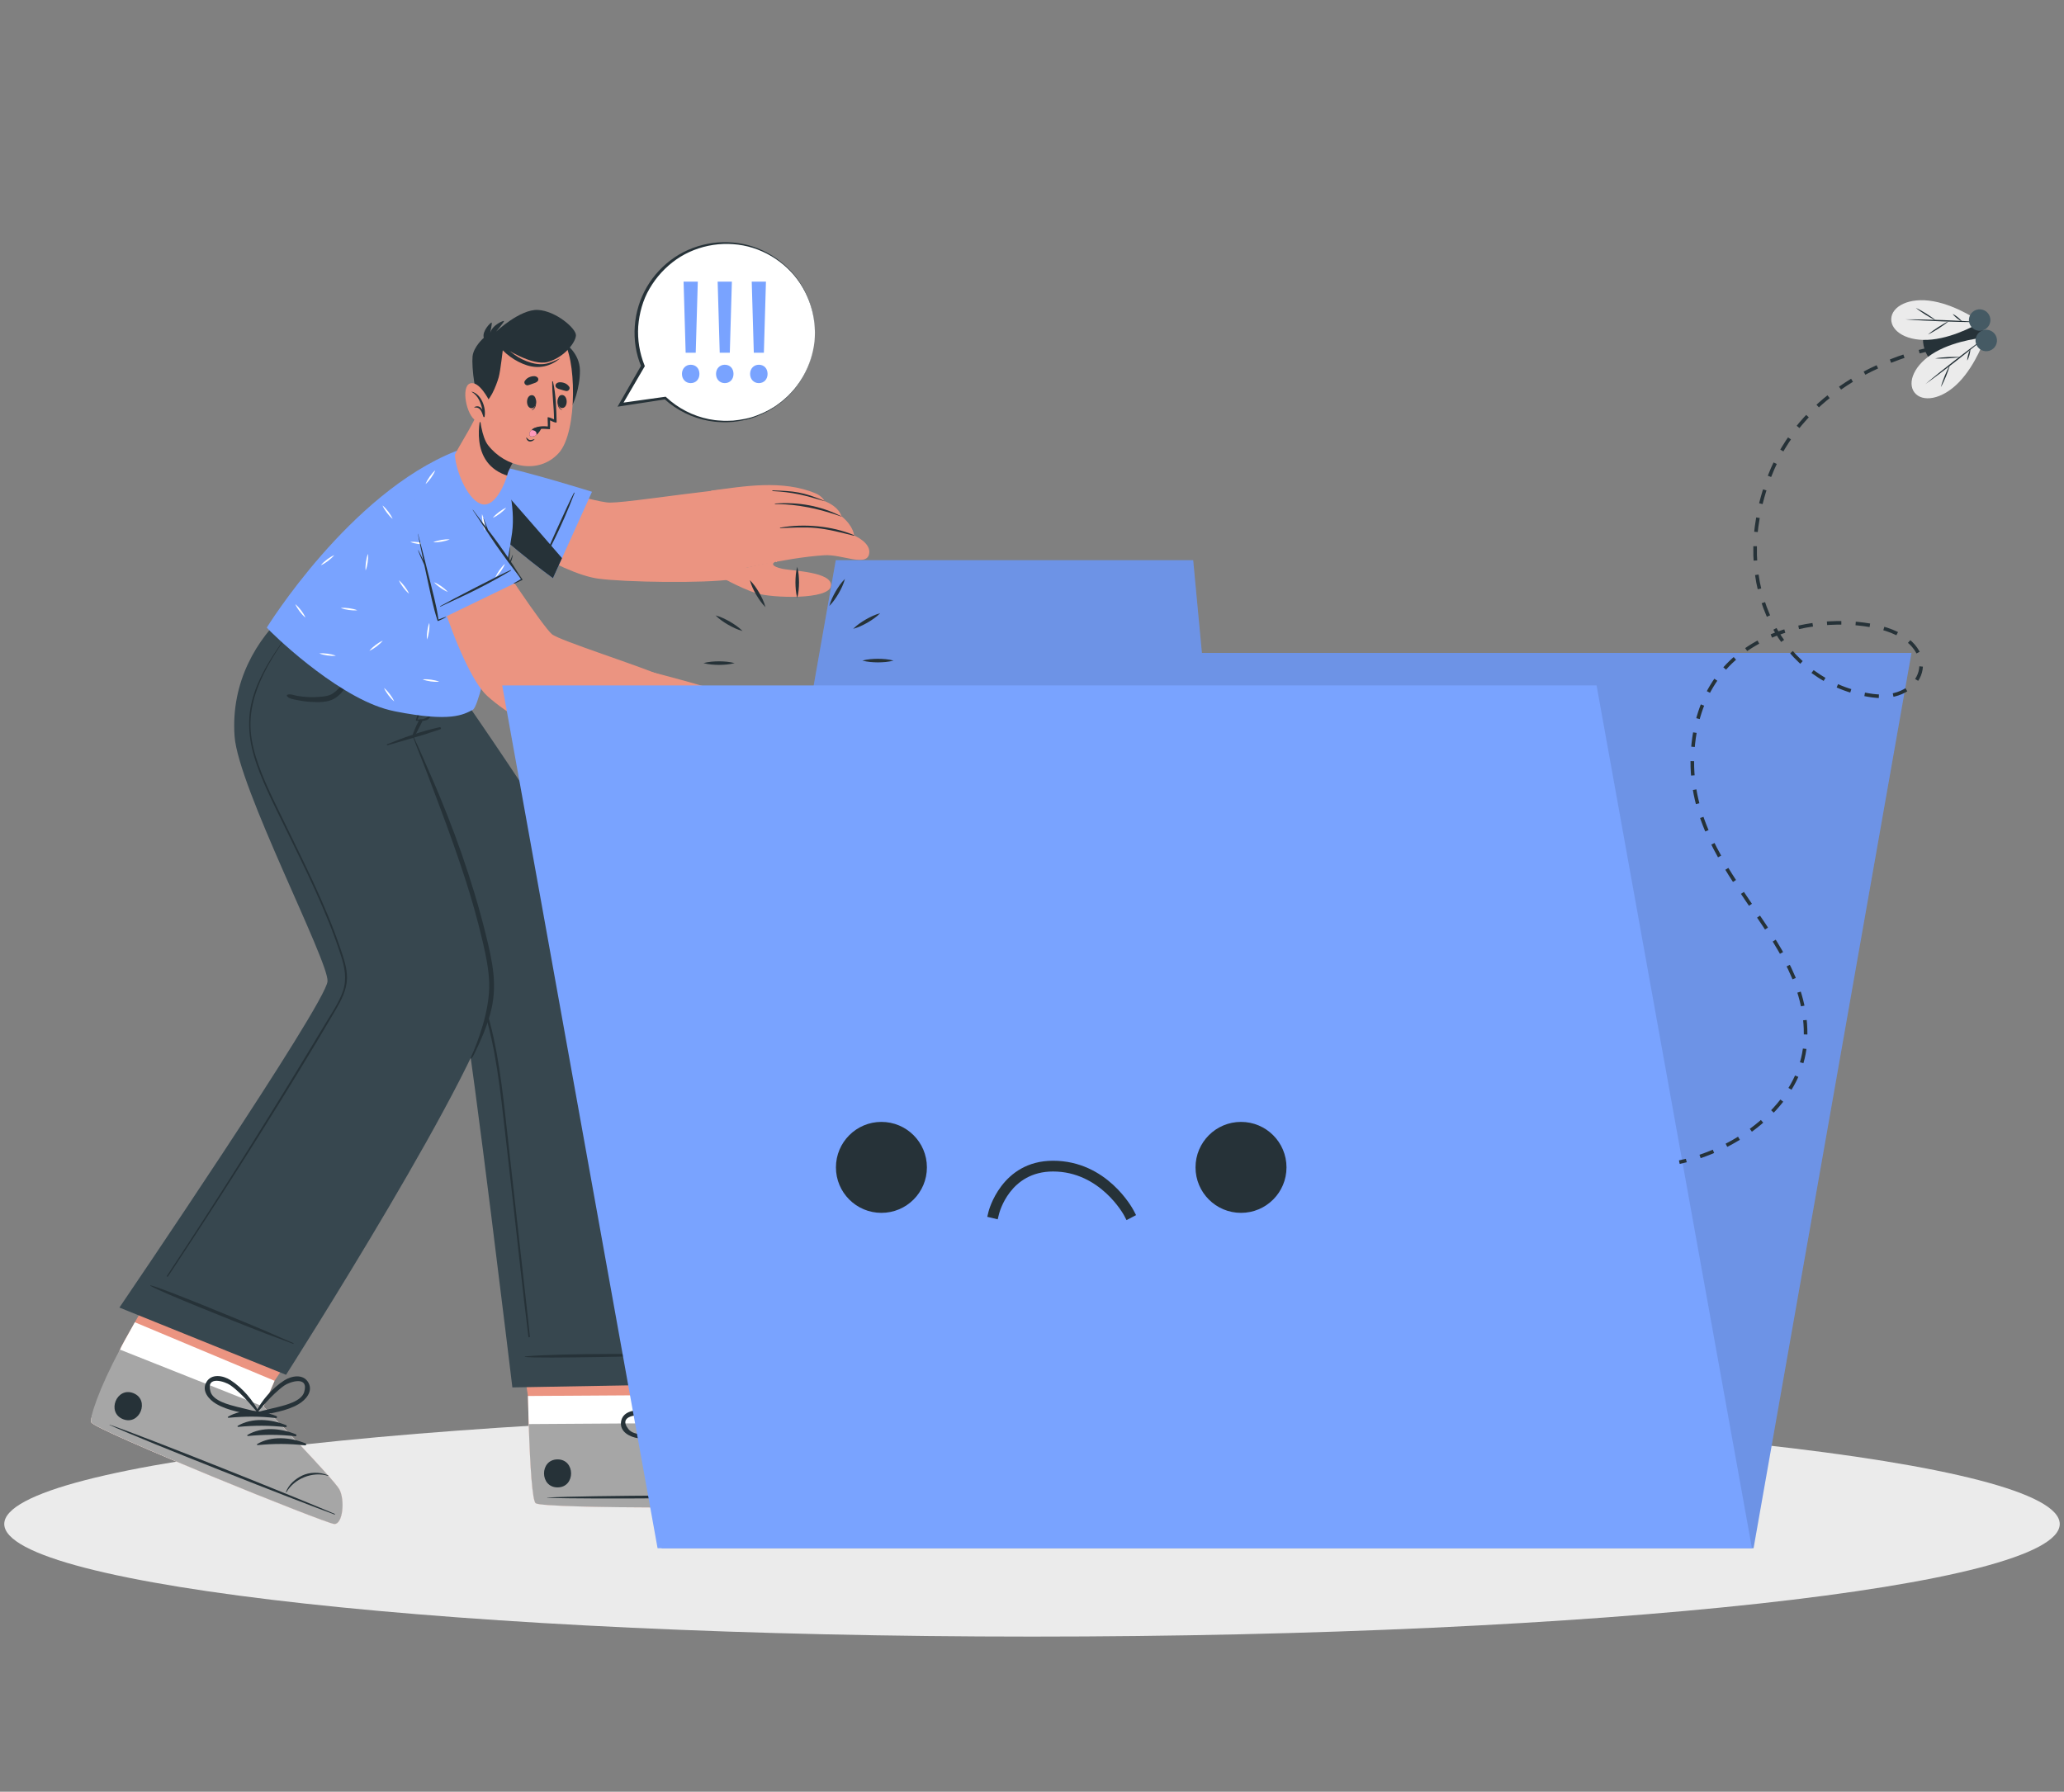 <svg width="334" height="290" viewBox="0 0 334 290" fill="none" xmlns="http://www.w3.org/2000/svg">
<rect x="0" y="0" width="334" height="290" fill="#808080" stroke="none"/>
<g clip-path="url(#clip0_59_6338)">
<path d="M167.001 264.893C258.851 264.893 333.311 256.734 333.311 246.669C333.311 236.604 258.851 228.445 167.001 228.445C75.15 228.445 0.69 236.604 0.69 246.669C0.69 256.734 75.15 264.893 167.001 264.893Z" fill="#EBEBEB"/>
<path d="M128.284 243.65C126.932 244.108 88.18 244.244 86.699 243.316C86.135 242.966 85.786 237.324 85.558 230.494C85.508 229.019 85.466 227.495 85.433 225.948L82.29 205.279L108.196 205.113L110.641 225.787L110.542 230.334C110.542 230.334 125.402 236.918 126.917 238.111C128.425 239.304 129.637 243.193 128.284 243.65Z" fill="#EB9481"/>
<path d="M128.284 243.649C126.932 244.107 88.18 244.243 86.698 243.315C86.014 242.886 85.641 234.645 85.432 225.947L110.641 225.785L110.542 230.332C110.542 230.332 125.402 236.917 126.917 238.11C128.425 239.303 129.636 243.192 128.284 243.649Z" fill="white"/>
<path d="M128.284 243.651C126.932 244.108 88.18 244.245 86.698 243.316C86.135 242.967 85.786 237.324 85.558 230.494L110.542 230.334C110.542 230.334 125.402 236.918 126.917 238.111C128.425 239.304 129.636 243.193 128.284 243.651Z" fill="#A6A6A6"/>
<path d="M127.723 242.102C121.227 241.965 95.011 242.027 88.579 242.386C88.527 242.389 88.527 242.424 88.579 242.426C95.015 242.703 121.23 242.429 127.724 242.208C127.861 242.204 127.86 242.105 127.723 242.102Z" fill="#263238"/>
<path d="M124.42 236.726C122.879 236.668 121.376 237.406 120.539 238.326C119.735 239.211 119.049 240.452 119.099 241.8C119.101 241.838 119.172 241.839 119.178 241.799C119.54 239.256 121.844 237.015 124.42 236.808C124.472 236.803 124.472 236.728 124.42 236.726Z" fill="#263238"/>
<path d="M113.064 230.971C110.464 230.945 107.453 231.873 105.845 234.005C105.783 234.087 105.9 234.175 105.977 234.135C108.323 232.915 110.555 232.004 113.11 231.291C113.291 231.241 113.251 230.973 113.064 230.971Z" fill="#263238"/>
<path d="M115.074 231.747C112.474 231.719 109.463 232.648 107.855 234.78C107.792 234.863 107.911 234.95 107.987 234.91C110.333 233.69 112.565 232.78 115.12 232.067C115.3 232.016 115.261 231.748 115.074 231.747Z" fill="#263238"/>
<path d="M117.084 232.522C114.484 232.495 111.473 233.423 109.864 235.555C109.802 235.638 109.921 235.725 109.997 235.685C112.343 234.466 114.574 233.555 117.13 232.842C117.31 232.792 117.27 232.524 117.084 232.522Z" fill="#263238"/>
<path d="M119.093 233.297C116.493 233.27 113.482 234.199 111.874 236.331C111.811 236.413 111.93 236.501 112.007 236.461C114.353 235.241 116.584 234.33 119.139 233.618C119.32 233.567 119.28 233.299 119.093 233.297Z" fill="#263238"/>
<path d="M90.211 236.211C87.294 236.23 87.318 240.763 90.24 240.744C93.157 240.726 93.133 236.192 90.211 236.211Z" fill="#263238"/>
<path d="M115.85 224.024C114.53 222.937 112.876 224.01 112.069 225.146C110.761 226.986 109.867 229.562 109.73 231.803C109.727 231.858 109.768 231.88 109.811 231.877C109.867 232.064 110.087 232.219 110.279 232.086C112.126 230.799 114.259 229.652 115.656 227.837C116.472 226.776 117.099 225.052 115.85 224.024ZM112.68 229.562C111.787 230.216 110.867 230.824 109.999 231.511C110.459 230.214 110.86 228.904 111.45 227.654C111.732 227.058 112.033 226.45 112.394 225.896C112.956 225.036 115.501 222.854 115.769 225.681C115.917 227.241 113.744 228.78 112.68 229.562Z" fill="#263238"/>
<path d="M103.273 232.789C105.538 233.129 107.871 232.476 110.094 232.123C110.325 232.087 110.376 231.822 110.287 231.648C110.32 231.621 110.335 231.576 110.294 231.539C108.641 230.019 106.211 228.782 103.993 228.363C102.624 228.105 100.689 228.479 100.49 230.177C100.303 231.784 101.951 232.591 103.273 232.789ZM101.698 231.315C99.93 229.091 103.277 228.899 104.279 229.13C104.923 229.279 105.561 229.508 106.177 229.742C107.469 230.234 108.667 230.9 109.898 231.516C108.795 231.622 107.711 231.822 106.614 231.969C105.306 232.144 102.672 232.542 101.698 231.315Z" fill="#263238"/>
<path d="M44.224 109.738C44.224 109.738 74.308 160.917 75.114 164.511C76.352 170.032 82.913 224.561 82.913 224.561L114.216 223.997C114.216 223.997 108.821 175.92 103.711 160.081C100.031 148.672 73.481 110.834 73.481 110.834L44.224 109.738Z" fill="#37474F"/>
<path d="M111.37 219.198C106.875 219.165 90.944 218.986 84.961 219.544C84.915 219.548 84.916 219.624 84.962 219.63C87.021 219.926 106.878 219.466 111.372 219.321C111.457 219.319 111.455 219.198 111.37 219.198Z" fill="#263238"/>
<path d="M49.359 114.434C51.331 117.526 53.411 120.554 55.426 123.619C57.443 126.685 59.452 129.756 61.435 132.844C65.398 139.016 69.258 145.252 73.047 151.527C74.824 154.47 76.517 157.44 77.737 160.651C78.946 163.83 79.769 167.139 80.378 170.474C80.991 173.834 81.395 177.225 81.777 180.616C82.183 184.227 82.583 187.838 82.986 191.449C83.811 198.837 84.635 206.226 85.46 213.614C85.561 214.521 85.66 215.426 85.751 216.334C85.765 216.467 85.527 216.494 85.51 216.36C84.589 209.019 83.824 201.655 82.987 194.303C82.571 190.644 82.154 186.984 81.738 183.324C81.35 179.921 80.982 176.514 80.454 173.129C79.935 169.804 79.262 166.492 78.25 163.273C77.192 159.911 75.695 156.754 73.922 153.696C70.294 147.439 66.455 141.29 62.615 135.156C58.742 128.97 54.836 122.8 50.786 116.723C50.286 115.972 49.781 115.226 49.263 114.487C49.222 114.429 49.321 114.374 49.359 114.434Z" fill="#263238"/>
<path d="M54.087 246.671C52.659 246.584 15.809 231.653 14.782 230.238C14.748 230.191 14.727 230.098 14.726 229.965C14.732 228.698 17.285 224.263 19.417 218.443C19.551 218.071 20.502 216.344 21.822 214.015C25.45 207.618 31.871 196.66 31.871 196.66L55.958 206.23L44.428 223.489L42.634 227.665C42.634 227.665 53.939 239.348 54.894 241.02C55.842 242.692 55.509 246.752 54.087 246.671Z" fill="#EB9481"/>
<path d="M54.087 246.672C52.659 246.584 15.809 231.653 14.782 230.239C14.748 230.191 14.727 230.098 14.726 229.966C14.732 228.699 17.285 224.264 19.417 218.444C19.551 218.072 20.502 216.345 21.822 214.016L44.429 223.489L42.635 227.666C42.635 227.666 53.939 239.349 54.894 241.02C55.842 242.693 55.509 246.753 54.087 246.672Z" fill="white"/>
<path d="M54.084 246.667C52.659 246.584 15.807 231.652 14.783 230.235C14.391 229.7 16.039 224.667 19.414 218.443L42.634 227.668C42.634 227.668 53.939 239.345 54.896 241.02C55.845 242.691 55.509 246.75 54.084 246.667Z" fill="#A6A6A6"/>
<path d="M54.143 245.022C48.172 242.458 23.848 232.681 17.751 230.6C17.702 230.583 17.688 230.617 17.736 230.638C23.599 233.308 48.001 242.888 54.104 245.121C54.232 245.168 54.269 245.076 54.143 245.022Z" fill="#263238"/>
<path d="M53.099 238.8C51.693 238.169 50.023 238.288 48.902 238.827C47.825 239.345 46.723 240.24 46.265 241.507C46.251 241.543 46.318 241.571 46.338 241.536C47.628 239.314 50.604 238.101 53.07 238.875C53.119 238.891 53.148 238.821 53.099 238.8Z" fill="#263238"/>
<path d="M44.731 229.205C42.331 228.204 39.191 227.935 36.9 229.308C36.811 229.361 36.888 229.487 36.975 229.478C39.607 229.228 42.017 229.221 44.653 229.518C44.839 229.539 44.902 229.277 44.731 229.205Z" fill="#263238"/>
<path d="M46.303 230.677C43.903 229.677 40.763 229.408 38.472 230.781C38.383 230.834 38.461 230.959 38.547 230.951C41.179 230.7 43.589 230.693 46.225 230.991C46.411 231.012 46.474 230.749 46.303 230.677Z" fill="#263238"/>
<path d="M47.875 232.152C45.475 231.151 42.336 230.882 40.044 232.255C39.956 232.309 40.033 232.434 40.119 232.426C42.751 232.175 45.161 232.168 47.797 232.466C47.983 232.487 48.047 232.223 47.875 232.152Z" fill="#263238"/>
<path d="M49.447 233.625C47.047 232.624 43.907 232.355 41.617 233.728C41.528 233.781 41.605 233.907 41.692 233.898C44.324 233.648 46.734 233.641 49.37 233.938C49.555 233.959 49.619 233.697 49.447 233.625Z" fill="#263238"/>
<path d="M21.582 225.489C18.871 224.412 17.192 228.623 19.908 229.702C22.619 230.779 24.298 226.568 21.582 225.489Z" fill="#263238"/>
<path d="M49.919 223.81C49.103 222.307 47.168 222.68 45.993 223.431C44.091 224.645 42.296 226.698 41.328 228.724C41.304 228.774 41.335 228.81 41.376 228.823C41.358 229.017 41.504 229.244 41.732 229.192C43.926 228.691 46.334 228.429 48.31 227.27C49.463 226.594 50.691 225.231 49.919 223.81ZM44.903 227.754C43.829 228.026 42.749 228.244 41.686 228.556C42.599 227.526 43.463 226.461 44.479 225.524C44.964 225.077 45.471 224.627 46.013 224.249C46.857 223.662 50.034 222.594 49.222 225.316C48.775 226.817 46.182 227.429 44.903 227.754Z" fill="#263238"/>
<path d="M34.973 227.217C36.945 228.381 39.352 228.652 41.545 229.159C41.773 229.211 41.919 228.985 41.903 228.791C41.943 228.778 41.974 228.742 41.951 228.692C40.989 226.662 39.2 224.605 37.301 223.384C36.129 222.631 34.194 222.251 33.374 223.751C32.598 225.17 33.822 226.537 34.973 227.217ZM34.066 225.259C33.263 222.534 36.437 223.613 37.278 224.202C37.819 224.581 38.325 225.033 38.808 225.482C39.822 226.422 40.682 227.489 41.592 228.522C40.53 228.207 39.451 227.985 38.378 227.71C37.1 227.381 34.509 226.761 34.066 225.259Z" fill="#263238"/>
<path d="M46.286 222.523L19.325 211.636C19.325 211.636 52.754 162.484 53.002 158.826C53.22 155.585 38.538 127.385 37.959 119.166C37.334 110.297 41.605 103.432 46.298 99.172L74.112 110.995C74.112 110.995 71.177 115.691 66.552 118.305C66.552 118.305 80.816 150.902 80.007 160.924C79.193 171.001 46.286 222.523 46.286 222.523Z" fill="#37474F"/>
<path d="M47.484 217.394C43.585 215.718 44.727 216.144 40.81 214.511C38.893 213.712 26.29 208.473 24.371 208.042C24.329 208.033 24.302 208.099 24.339 208.122C26.016 209.149 38.708 214.167 40.64 214.929C44.588 216.487 43.471 215.997 47.437 217.509C47.511 217.537 47.557 217.426 47.484 217.394Z" fill="#263238"/>
<path d="M71.13 117.708C68.233 118.331 65.39 119.355 62.66 120.455C62.552 120.499 62.603 120.658 62.717 120.624C65.561 119.794 68.453 119.019 71.243 118.038C71.463 117.961 71.353 117.66 71.13 117.708Z" fill="#263238"/>
<path d="M67.83 116.562C67.556 117.04 67.323 117.544 67.116 118.052C66.955 118.447 66.748 118.871 66.751 119.302C66.751 119.385 66.864 119.406 66.915 119.355C67.239 119.037 67.41 118.573 67.614 118.177C67.851 117.718 68.098 117.263 68.321 116.797C68.469 116.489 67.999 116.268 67.83 116.562Z" fill="#263238"/>
<path d="M68.168 113.949C68.338 113.521 68.51 113.093 68.69 112.669C68.876 112.23 69.092 111.797 69.244 111.346C69.268 111.274 69.381 111.322 69.353 111.394C69.183 111.823 69.072 112.28 68.936 112.721C68.799 113.163 68.654 113.603 68.508 114.043C68.236 114.861 67.902 115.673 67.551 116.463C68.005 116.457 68.474 116.437 68.887 116.231C69.336 116.007 69.608 115.53 69.829 115.099C70.074 114.621 70.3 114.131 70.552 113.656C70.831 113.131 71.14 112.611 71.324 112.042C71.347 111.97 71.458 112.018 71.432 112.09C71.013 113.265 70.602 114.438 69.95 115.52C69.694 115.945 69.487 116.388 69.015 116.554C68.509 116.733 67.955 116.698 67.428 116.66C67.363 116.678 67.279 116.636 67.301 116.557C67.55 115.682 67.83 114.794 68.168 113.949Z" fill="#263238"/>
<path d="M66.985 119.365C67.974 121.461 68.843 123.549 69.767 125.637C70.67 127.677 71.516 129.741 72.336 131.815C73.995 136.007 75.481 140.275 76.784 144.591C77.429 146.726 78.023 148.877 78.56 151.042C79.099 153.213 79.625 155.406 79.848 157.635C80.072 159.872 79.912 162.083 79.29 164.246C78.657 166.44 77.824 168.357 76.835 170.409C76.231 171.664 76.022 171.494 76.315 170.861C77.145 169.065 79.319 163.62 79.161 159.042C79.085 156.833 78.632 154.658 78.133 152.512C77.624 150.322 77.049 148.147 76.422 145.987C75.187 141.731 73.719 137.56 72.209 133.395C71.364 131.062 70.456 128.752 69.598 126.424C68.733 124.079 67.841 121.968 66.882 119.407C66.857 119.34 66.955 119.3 66.985 119.365Z" fill="#263238"/>
<path d="M46.516 112.443C46.999 112.265 47.669 112.561 48.161 112.643C48.793 112.749 49.432 112.814 50.072 112.836C50.703 112.857 51.339 112.832 51.967 112.77C52.596 112.709 53.236 112.631 53.782 112.29C54.702 111.716 55.472 110.705 56.096 109.833C56.781 108.876 57.492 107.775 57.9 106.666C57.925 106.598 58.023 106.645 58.002 106.711C57.799 107.358 57.648 108.01 57.39 108.642C57.147 109.236 56.833 109.804 56.5 110.352C55.878 111.375 55.165 112.467 54.099 113.076C52.98 113.714 51.539 113.676 50.291 113.604C49.57 113.562 48.851 113.467 48.144 113.318C47.633 113.21 46.774 113.128 46.449 112.68C46.39 112.601 46.421 112.479 46.516 112.443Z" fill="#263238"/>
<path d="M27.02 206.497C31.452 199.79 35.801 193.028 40.073 186.218C44.355 179.39 48.558 172.512 52.703 165.599C53.694 163.946 54.84 162.294 55.478 160.463C56.172 158.472 55.778 156.544 55.149 154.596C53.996 151.024 52.56 147.548 51.01 144.131C49.455 140.704 47.781 137.334 46.134 133.951C44.5 130.596 42.762 127.23 41.523 123.704C40.34 120.336 39.889 116.843 40.798 113.35C41.699 109.884 43.648 106.771 45.684 103.867C46.221 103.101 46.768 102.341 47.307 101.576C47.348 101.518 47.436 101.589 47.393 101.647C45.15 104.675 42.962 107.88 41.647 111.435C40.997 113.192 40.575 115.042 40.534 116.919C40.492 118.823 40.85 120.712 41.411 122.525C42.502 126.052 44.224 129.391 45.828 132.704C47.468 136.09 49.153 139.457 50.734 142.872C52.326 146.308 53.814 149.796 55.037 153.381C55.582 154.978 56.189 156.648 56.153 158.358C56.114 160.232 55.219 161.918 54.294 163.498C50.261 170.374 46.076 177.164 41.838 183.916C37.584 190.693 33.247 197.417 28.841 204.096C28.286 204.938 27.729 205.78 27.172 206.621C27.103 206.723 26.952 206.6 27.02 206.497Z" fill="#263238"/>
<path d="M75.657 79.734C78.168 85.245 90.849 92.838 96.789 93.654C101.063 94.241 114.038 94.443 118.488 93.764C123.699 92.968 119.717 78.898 116.636 79.259C108.169 80.249 100.978 81.351 98.718 81.351C95.959 81.351 81.021 76.556 79.222 75.882C74.816 74.231 74.234 76.609 75.657 79.734Z" fill="#EB9481"/>
<path d="M75.735 81.192C78.913 85.895 89.479 93.584 89.479 93.584L90.945 90.335L95.797 79.597C95.797 79.597 86.094 76.535 79.709 75.171C78.847 74.986 78.086 74.875 77.425 74.845C73.348 74.626 72.995 77.146 75.735 81.192Z" fill="#79A3FF"/>
<path d="M75.735 81.192C78.913 85.895 89.479 93.584 89.479 93.584L90.945 90.335C87.005 85.762 80.923 78.831 77.425 74.845C73.348 74.626 72.995 77.146 75.735 81.192Z" fill="#263238"/>
<path d="M87.575 91.412C88.38 89.438 91.967 81.475 92.857 79.804C92.919 79.688 93.007 79.697 92.958 79.825C90.687 85.794 88.541 89.541 87.653 91.439C87.631 91.486 87.554 91.462 87.575 91.412Z" fill="#263238"/>
<path d="M115.081 79.412C120.235 78.735 126.61 77.579 132.008 79.871C133.067 80.32 133.45 81.11 133.45 81.11C135.888 82.094 136.155 83.541 136.155 83.541C138.145 85.152 138.216 86.67 138.216 86.67C138.216 86.67 141.065 87.856 140.634 89.698C140.156 91.764 136.248 89.693 133.402 89.869C126.882 90.271 117.726 92.666 115.858 92.969L115.081 79.412Z" fill="#EB9481"/>
<path d="M126.273 85.487C128.194 85.407 130.079 85.279 132.002 85.459C134.11 85.657 136.106 86.201 138.152 86.705C138.216 86.721 138.245 86.634 138.184 86.608C134.625 85.111 130.061 84.717 126.269 85.4C126.177 85.417 126.177 85.492 126.273 85.487Z" fill="#263238"/>
<path d="M125.458 81.588C127.332 81.614 130.625 81.68 136.135 83.6C136.153 83.606 136.169 83.578 136.151 83.568C132.739 81.846 129.24 81.234 125.46 81.499C125.342 81.507 125.334 81.586 125.458 81.588Z" fill="#263238"/>
<path d="M125.059 79.485C128.244 79.65 130.231 80.157 133.433 81.12C133.451 81.125 133.466 81.095 133.447 81.087C129.921 79.611 128.475 79.475 125.049 79.375C124.932 79.371 124.935 79.478 125.059 79.485Z" fill="#263238"/>
<path d="M125.577 90.852C124.749 91.24 124.947 91.677 126.532 92.045C128.134 92.419 134.7 92.52 134.468 94.813C134.24 97.115 124.95 96.82 122.358 96.007C119.764 95.2 115.858 92.97 115.858 92.97C117.677 92.663 122.017 91.499 125.577 90.852Z" fill="#EB9481"/>
<path d="M82.553 88.518C82.513 89.509 82.415 90.517 82.276 91.517C82.29 91.481 82.305 91.446 82.319 91.41C82.512 90.888 82.7 90.353 82.934 89.848C82.946 89.822 82.993 89.829 82.987 89.862C82.885 90.409 82.693 90.959 82.484 91.476C82.385 91.722 82.283 91.969 82.177 92.213C82.105 92.658 82.025 93.101 81.935 93.536C81.764 94.366 80.98 97.894 80.802 98.49C80.764 98.615 80.615 98.587 80.624 98.447C80.667 97.797 81.325 94.123 81.457 93.291C81.713 91.694 82.063 90.064 82.491 88.503C82.501 88.466 82.554 88.484 82.553 88.518Z" fill="#263238"/>
<path d="M76.506 114.884C74.96 115.681 72.964 116.917 63.975 115.147C63.413 115.033 62.848 114.895 62.282 114.727C53.852 112.194 43.741 102.281 43.171 101.582C43.171 101.582 56.559 79.872 73.688 73.048C75.805 72.205 79.309 73.831 81.25 75.855C81.943 76.578 83.446 81.905 82.869 86.222C82.286 90.533 78.064 114.094 76.506 114.884Z" fill="#79A3FF"/>
<path d="M75.311 86.025C75.361 86.492 75.323 86.946 75.266 87.397C75.199 87.847 75.11 88.294 74.935 88.729C74.885 88.263 74.922 87.809 74.979 87.358C75.048 86.908 75.137 86.46 75.311 86.025Z" fill="white"/>
<path d="M69.472 100.809C69.521 101.275 69.484 101.729 69.427 102.181C69.359 102.631 69.27 103.078 69.095 103.513C69.045 103.047 69.082 102.593 69.14 102.141C69.209 101.691 69.297 101.244 69.472 100.809Z" fill="white"/>
<path d="M59.545 89.637C59.595 90.103 59.558 90.557 59.501 91.008C59.433 91.459 59.344 91.906 59.169 92.341C59.119 91.874 59.156 91.42 59.214 90.968C59.283 90.519 59.371 90.072 59.545 89.637Z" fill="white"/>
<path d="M79.135 100.059C79.185 100.525 79.148 100.979 79.091 101.43C79.023 101.88 78.934 102.328 78.759 102.763C78.709 102.296 78.746 101.842 78.804 101.39C78.872 100.941 78.961 100.494 79.135 100.059Z" fill="white"/>
<path d="M66.39 87.718C66.856 87.669 67.31 87.706 67.762 87.763C68.212 87.831 68.659 87.919 69.094 88.095C68.628 88.145 68.174 88.108 67.722 88.05C67.272 87.982 66.826 87.893 66.39 87.718Z" fill="white"/>
<path d="M55.128 98.4C55.594 98.351 56.049 98.388 56.5 98.445C56.95 98.512 57.397 98.601 57.832 98.776C57.366 98.826 56.912 98.789 56.46 98.732C56.01 98.663 55.563 98.575 55.128 98.4Z" fill="white"/>
<path d="M68.378 109.96C68.844 109.911 69.299 109.948 69.75 110.005C70.2 110.073 70.647 110.162 71.082 110.337C70.616 110.387 70.162 110.35 69.71 110.292C69.26 110.224 68.813 110.135 68.378 109.96Z" fill="white"/>
<path d="M51.654 105.761C52.12 105.712 52.574 105.749 53.026 105.806C53.476 105.874 53.923 105.963 54.358 106.138C53.892 106.188 53.438 106.15 52.986 106.093C52.536 106.024 52.089 105.935 51.654 105.761Z" fill="white"/>
<path d="M75.226 75.634C75.692 75.585 76.146 75.622 76.598 75.679C77.048 75.747 77.495 75.836 77.93 76.011C77.463 76.061 77.009 76.023 76.558 75.966C76.108 75.897 75.661 75.808 75.226 75.634Z" fill="white"/>
<path d="M71.953 79.334C71.657 79.698 71.311 79.993 70.951 80.272C70.585 80.543 70.206 80.796 69.775 80.979C70.069 80.615 70.417 80.319 70.776 80.041C71.142 79.771 71.522 79.518 71.953 79.334Z" fill="white"/>
<path d="M54.091 89.848C53.796 90.212 53.449 90.507 53.09 90.786C52.724 91.056 52.345 91.31 51.913 91.494C52.208 91.129 52.555 90.834 52.915 90.555C53.282 90.285 53.66 90.032 54.091 89.848Z" fill="white"/>
<path d="M76.388 94.596C76.093 94.96 75.746 95.255 75.386 95.534C75.02 95.804 74.642 96.058 74.21 96.241C74.505 95.876 74.852 95.581 75.212 95.303C75.578 95.034 75.957 94.78 76.388 94.596Z" fill="white"/>
<path d="M61.949 103.689C61.653 104.054 61.307 104.349 60.947 104.628C60.581 104.898 60.202 105.152 59.771 105.335C60.065 104.97 60.413 104.675 60.772 104.396C61.138 104.127 61.517 103.874 61.949 103.689Z" fill="white"/>
<path d="M81.922 82.17C81.627 82.534 81.28 82.829 80.92 83.108C80.554 83.379 80.175 83.632 79.743 83.815C80.038 83.451 80.385 83.155 80.745 82.877C81.112 82.607 81.491 82.354 81.922 82.17Z" fill="white"/>
<path d="M81.619 92.709C81.255 92.414 80.96 92.067 80.681 91.707C80.411 91.341 80.157 90.963 79.974 90.531C80.339 90.826 80.634 91.173 80.912 91.533C81.181 91.9 81.435 92.278 81.619 92.709Z" fill="white"/>
<path d="M49.434 99.969C49.069 99.674 48.774 99.327 48.495 98.967C48.225 98.601 47.972 98.222 47.788 97.791C48.153 98.086 48.448 98.433 48.727 98.793C48.996 99.159 49.25 99.537 49.434 99.969Z" fill="white"/>
<path d="M77.708 108.61C77.344 108.314 77.048 107.967 76.769 107.608C76.499 107.242 76.246 106.863 76.062 106.432C76.427 106.726 76.722 107.074 77 107.433C77.27 107.799 77.523 108.179 77.708 108.61Z" fill="white"/>
<path d="M63.539 83.987C63.175 83.691 62.88 83.344 62.601 82.985C62.331 82.619 62.077 82.24 61.894 81.809C62.259 82.103 62.554 82.451 62.832 82.81C63.102 83.176 63.355 83.555 63.539 83.987Z" fill="white"/>
<path d="M63.789 113.526C63.425 113.23 63.13 112.883 62.851 112.524C62.581 112.158 62.327 111.779 62.144 111.348C62.509 111.642 62.804 111.99 63.082 112.349C63.351 112.715 63.605 113.094 63.789 113.526Z" fill="white"/>
<path d="M66.198 96.1C65.833 95.805 65.538 95.458 65.259 95.098C64.989 94.732 64.735 94.353 64.552 93.922C64.917 94.216 65.212 94.564 65.49 94.924C65.76 95.29 66.014 95.668 66.198 96.1Z" fill="white"/>
<path d="M78.102 81.634C75.919 81.228 73.862 76.71 73.603 73.671C73.586 73.463 74.625 71.808 75.791 69.738C76.494 68.478 77.248 67.06 77.842 65.716C77.962 65.439 78.677 66.361 78.677 66.361L80.231 67.55L85.367 71.488C85.367 71.488 83.294 73.94 82.273 76.289C82.19 76.486 82.128 76.677 82.087 76.866C82.079 76.893 82.073 76.927 82.059 76.963C81.766 78.087 80.211 82.025 78.102 81.634Z" fill="#EB9481"/>
<path d="M82.086 76.866C82.078 76.893 82.072 76.927 82.058 76.963C81.778 76.884 81.484 76.772 81.172 76.626C75.551 73.992 78.03 66.461 78.03 66.461L80.231 67.55L85.367 71.488C85.367 71.488 83.293 73.939 82.272 76.289C82.189 76.486 82.128 76.677 82.086 76.866Z" fill="#263238"/>
<path d="M91.261 55.438C91.261 55.438 93.829 57.069 93.846 59.967C93.862 62.867 92.707 65.703 92.439 65.804C92.172 65.906 91.261 55.438 91.261 55.438Z" fill="#263238"/>
<path d="M78.518 56.942C76.974 59.99 77.051 69.587 78.98 72.06C81.775 75.645 87.16 76.88 90.409 73.336C93.56 69.9 93.237 57.395 91.008 55.065C87.725 51.633 80.799 52.44 78.518 56.942Z" fill="#EB9481"/>
<path d="M86.703 64.631C86.698 64.606 86.653 64.663 86.655 64.69C86.691 65.344 86.622 66.099 86.035 66.329C86.017 66.336 86.019 66.369 86.041 66.366C86.76 66.247 86.842 65.244 86.703 64.631Z" fill="#263238"/>
<path d="M86.104 63.962C85.05 63.906 85.017 66.018 85.993 66.07C86.954 66.12 86.987 64.008 86.104 63.962Z" fill="#263238"/>
<path d="M90.282 64.606C90.288 64.581 90.333 64.638 90.332 64.664C90.3 65.318 90.375 66.072 90.963 66.299C90.982 66.306 90.979 66.339 90.957 66.335C90.237 66.222 90.148 65.22 90.282 64.606Z" fill="#263238"/>
<path d="M90.877 63.933C91.93 63.87 91.979 65.981 91.004 66.04C90.043 66.098 89.994 63.986 90.877 63.933Z" fill="#263238"/>
<path d="M85.443 62.354C85.732 62.286 85.987 62.176 86.265 62.079C86.58 61.97 86.841 61.916 87.05 61.639C87.162 61.491 87.121 61.22 86.987 61.097C86.675 60.812 86.257 60.85 85.873 60.966C85.457 61.092 85.168 61.295 84.925 61.654C84.688 62.003 85.062 62.444 85.443 62.354Z" fill="#263238"/>
<path d="M91.61 63.29C91.318 63.238 91.057 63.141 90.774 63.059C90.455 62.967 90.19 62.927 89.967 62.661C89.847 62.518 89.874 62.246 90.001 62.117C90.297 61.815 90.717 61.831 91.107 61.926C91.529 62.029 91.829 62.217 92.09 62.564C92.344 62.899 91.995 63.359 91.61 63.29Z" fill="#263238"/>
<path d="M85.214 70.829C85.368 70.985 85.521 71.198 85.758 71.222C85.985 71.245 86.254 71.146 86.464 71.068C86.485 71.061 86.505 71.083 86.492 71.103C86.318 71.351 85.958 71.502 85.656 71.445C85.361 71.388 85.219 71.13 85.151 70.858C85.141 70.82 85.191 70.807 85.214 70.829Z" fill="#263238"/>
<path d="M89.013 68.033C89.013 68.033 89.041 69.012 88.992 69.467C88.987 69.509 87.704 69.258 86.322 69.562C86.114 69.608 86.135 69.439 86.374 69.329C86.852 69.108 87.46 68.901 88.643 69.028C88.689 68.906 88.572 67.522 88.645 67.524C88.896 67.53 89.368 67.753 89.652 67.871C89.654 65.83 89.328 63.806 89.359 61.774C89.362 61.701 89.467 61.691 89.481 61.757C89.973 63.855 90.023 66.204 90.076 68.311C90.086 68.574 89.187 68.13 89.013 68.033Z" fill="#263238"/>
<path d="M87.708 69.118C87.708 69.118 87.252 70.265 86.49 70.573C85.613 70.928 85.313 70.134 86.208 69.433C86.677 69.065 87.708 69.118 87.708 69.118Z" fill="#263238"/>
<path d="M86.796 70.394C86.697 70.47 86.599 70.534 86.488 70.574C85.682 70.899 85.363 70.255 86.013 69.606C86.454 69.64 86.935 69.803 86.796 70.394Z" fill="#FF99BA"/>
<path d="M78.074 65.153C79.134 65.478 80.355 62.289 80.7 61.063C81.004 59.982 81.355 56.554 81.406 56.32C81.458 56.086 86.03 59.353 88.703 58.572C91.376 57.791 93.163 55.392 93.2 54.272C93.236 53.153 89.918 50.31 87.045 50.164C84.173 50.019 80.285 53.669 80.285 53.669C80.285 53.669 81.606 52.092 81.561 51.963C81.517 51.834 79.661 52.575 79.32 53.897C79.32 53.897 79.687 52.237 79.547 52.207C79.406 52.176 77.964 53.597 78.29 54.674C78.29 54.674 76.622 56.119 76.467 57.703C76.312 59.287 76.828 64.77 78.074 65.153Z" fill="#263238"/>
<path d="M90.603 58.014C89.79 58.388 88.976 58.799 88.078 58.917C87.106 59.045 86.099 58.802 85.195 58.455C84.271 58.101 83.431 57.587 82.668 56.959C81.999 56.409 81.406 55.745 80.692 55.255C80.514 55.132 80.307 55.389 80.417 55.554C81.501 57.18 83.419 58.538 85.267 59.124C87.212 59.741 89.04 59.307 90.613 58.035C90.623 58.027 90.616 58.007 90.603 58.014Z" fill="#263238"/>
<path d="M79.182 64.869C79.182 64.869 77.536 61.527 76.051 62.069C74.566 62.611 75.48 67.229 76.995 68.075C78.511 68.92 79.32 67.533 79.32 67.533L79.182 64.869Z" fill="#EB9481"/>
<path d="M76.346 63.388C76.32 63.381 76.31 63.416 76.331 63.429C77.388 64.059 77.82 65.195 78.069 66.343C77.798 65.874 77.376 65.576 76.756 65.889C76.724 65.905 76.745 65.956 76.778 65.954C77.255 65.926 77.575 66.057 77.831 66.475C78.011 66.771 78.111 67.125 78.223 67.451C78.26 67.561 78.45 67.534 78.43 67.413C78.428 67.403 78.426 67.394 78.424 67.385C78.674 65.952 77.867 63.769 76.346 63.388Z" fill="#263238"/>
<path d="M68.305 79.785C67.172 86.355 74.266 108.495 78.833 112.631C85.626 118.78 98.184 122.824 102.735 124.14C104.718 124.713 110.205 110.757 108.199 109.837C103.901 107.869 90.55 103.704 89.293 102.635C88.036 101.565 80.364 90.527 76.953 84.161C72.377 75.619 68.879 76.462 68.305 79.785Z" fill="#EB9481"/>
<path d="M104.82 108.609C104.82 108.609 110.743 110.119 114.569 111.288C116.704 111.94 120.264 113.385 121.613 114.581C123.631 116.371 130.928 125.145 128.839 126.96C126.947 128.603 121.636 120.269 121.636 120.269C121.636 120.269 127.739 128.205 125.098 129.764C122.458 131.324 117.708 121.11 117.708 121.11C117.708 121.11 123.796 129.404 120.818 130.582C118.568 131.471 113.745 122.463 113.745 122.463C113.745 122.463 118.929 129.628 116.654 130.643C114.14 131.765 109.167 123.728 109.167 123.728C102.95 125.334 99.334 123.557 96.911 121.985C96.325 121.604 104.82 108.609 104.82 108.609Z" fill="#EB9481"/>
<path d="M119.699 117.39C120.449 118.296 121.216 119.208 121.883 120.178C122.551 121.148 123.185 122.142 123.76 123.169C125.168 125.69 125.656 127.489 125.614 127.381C124.615 124.831 122.279 121.322 121.611 120.352C120.945 119.384 120.328 118.383 119.662 117.414C119.644 117.389 119.681 117.368 119.699 117.39Z" fill="#263238"/>
<path d="M116.154 119.736C117.44 120.756 120.139 124.553 121.18 127.097C121.224 127.203 121.166 127.195 121.103 127.098C120.288 125.841 116.995 120.967 116.124 119.756C116.11 119.737 116.137 119.722 116.154 119.736Z" fill="#263238"/>
<path d="M112.749 121.205C114.238 122.679 115.488 124.692 116.472 127.018C116.517 127.123 116.433 127.107 116.371 127.008C115.17 125.052 114.241 123.509 112.687 121.256C112.663 121.221 112.714 121.171 112.749 121.205Z" fill="#263238"/>
<path d="M74.762 80.268C69.466 72.777 66.302 75.554 67.364 83.684C68.357 91.287 71.022 100.345 71.022 100.345L84.385 93.872C84.385 93.872 78.151 85.061 74.762 80.268Z" fill="#79A3FF"/>
<path d="M77.999 83.213C78.188 83.642 78.292 84.086 78.375 84.533C78.448 84.983 78.5 85.435 78.466 85.903C78.276 85.474 78.172 85.03 78.09 84.583C78.018 84.133 77.966 83.68 77.999 83.213Z" fill="white"/>
<path d="M70.093 87.766C70.522 87.577 70.966 87.474 71.413 87.39C71.862 87.318 72.315 87.266 72.783 87.3C72.354 87.49 71.91 87.593 71.463 87.676C71.013 87.748 70.56 87.799 70.093 87.766Z" fill="white"/>
<path d="M70.437 76.119C70.267 76.556 70.027 76.943 69.769 77.319C69.503 77.688 69.219 78.045 68.864 78.351C69.034 77.914 69.274 77.526 69.532 77.151C69.799 76.783 70.082 76.426 70.437 76.119Z" fill="white"/>
<path d="M81.713 91.264C81.543 91.7 81.303 92.088 81.046 92.463C80.78 92.832 80.497 93.189 80.142 93.496C80.311 93.058 80.551 92.671 80.809 92.296C81.076 91.928 81.36 91.57 81.713 91.264Z" fill="white"/>
<path d="M72.467 95.808C72.03 95.638 71.643 95.398 71.268 95.141C70.899 94.874 70.542 94.591 70.235 94.236C70.673 94.406 71.059 94.646 71.435 94.904C71.804 95.17 72.16 95.454 72.467 95.808Z" fill="white"/>
<path d="M76.538 82.521C77.249 83.5 77.986 84.459 78.721 85.42C78.534 84.934 78.373 84.443 78.229 83.941C78.223 83.918 78.256 83.908 78.265 83.93C78.413 84.315 78.578 84.694 78.72 85.081C78.789 85.267 78.858 85.452 78.93 85.637C78.945 85.677 78.961 85.717 78.977 85.756C79.548 86.506 80.117 87.258 80.667 88.023C81.323 88.936 81.956 89.865 82.592 90.793C83.249 91.751 83.873 92.874 84.567 93.806C84.627 93.886 83.385 94.389 83.269 94.453C83.15 94.519 83.069 94.404 83.195 94.366C83.312 94.33 84.296 93.725 84.308 93.713C83.673 92.778 82.934 91.913 82.268 90.999C81.606 90.089 80.94 89.182 80.298 88.258C78.993 86.381 77.794 84.431 76.499 82.546C76.483 82.522 76.521 82.498 76.538 82.521Z" fill="#263238"/>
<path d="M67.693 89.062C67.896 89.458 68.115 89.85 68.295 90.256C68.369 90.424 68.442 90.592 68.516 90.761C68.212 89.313 67.913 87.864 67.617 86.414C67.613 86.397 67.639 86.389 67.643 86.406C68.256 88.753 68.875 91.098 69.443 93.457C69.985 95.705 70.64 97.981 70.95 100.274C71.135 100.213 72.175 99.783 72.206 99.85C72.236 99.918 70.846 100.573 70.827 100.518C70.071 98.276 69.603 95.73 69.088 93.423C68.943 92.773 68.808 92.122 68.669 91.471C68.518 91.079 68.336 90.701 68.158 90.32C67.969 89.917 67.817 89.495 67.652 89.082C67.642 89.058 67.681 89.039 67.693 89.062Z" fill="#263238"/>
<path d="M71.234 98.11C73.09 97.064 80.847 93.048 82.583 92.291C82.703 92.239 82.766 92.3 82.648 92.371C77.161 95.64 73.153 97.244 71.278 98.181C71.231 98.204 71.187 98.137 71.234 98.11Z" fill="#263238"/>
<path d="M283.764 250.589H107.05L132.602 105.676H309.316L283.764 250.589Z" fill="#79A3FF"/>
<path d="M193.083 90.668H135.249L132.603 105.675H194.495L193.083 90.668Z" fill="#79A3FF"/>
<g opacity="0.1">
<path d="M283.764 250.589H107.05L132.602 105.676H309.316L283.764 250.589Z" fill="black"/>
<path d="M193.083 90.668H135.249L132.603 105.675H194.495L193.083 90.668Z" fill="black"/>
</g>
<path d="M129.01 96.789C128.781 95.948 128.73 95.107 128.72 94.266C128.728 93.424 128.779 92.583 129.01 91.742C129.239 92.583 129.291 93.425 129.3 94.266C129.29 95.107 129.238 95.948 129.01 96.789Z" fill="#263238"/>
<path d="M123.87 98.275C123.251 97.661 122.786 96.958 122.358 96.235C121.944 95.502 121.568 94.748 121.347 93.904C121.967 94.518 122.432 95.221 122.859 95.945C123.272 96.678 123.648 97.432 123.87 98.275Z" fill="#263238"/>
<path d="M120.163 102.133C119.32 101.91 118.566 101.534 117.832 101.122C117.108 100.694 116.405 100.229 115.792 99.609C116.635 99.831 117.39 100.207 118.122 100.62C118.846 101.05 119.549 101.514 120.163 102.133Z" fill="#263238"/>
<path d="M118.88 107.327C118.039 107.556 117.198 107.607 116.357 107.617C115.516 107.608 114.674 107.557 113.833 107.327C114.674 107.097 115.516 107.046 116.357 107.037C117.198 107.047 118.039 107.099 118.88 107.327Z" fill="#263238"/>
<path d="M120.366 112.467C119.752 113.086 119.049 113.551 118.325 113.979C117.593 114.393 116.838 114.769 115.995 114.99C116.609 114.371 117.311 113.906 118.035 113.478C118.768 113.065 119.523 112.689 120.366 112.467Z" fill="#263238"/>
<path d="M124.224 116.174C124.001 117.017 123.625 117.771 123.213 118.504C122.785 119.229 122.32 119.932 121.7 120.545C121.922 119.701 122.298 118.947 122.711 118.214C123.14 117.491 123.605 116.788 124.224 116.174Z" fill="#263238"/>
<path d="M129.416 117.455C129.644 118.297 129.696 119.138 129.706 119.979C129.697 120.82 129.646 121.661 129.416 122.502C129.186 121.661 129.135 120.82 129.126 119.979C129.136 119.138 129.187 118.297 129.416 117.455Z" fill="#263238"/>
<path d="M134.556 115.969C135.175 116.583 135.639 117.286 136.068 118.009C136.482 118.742 136.858 119.496 137.079 120.34C136.459 119.726 135.995 119.023 135.567 118.299C135.154 117.565 134.778 116.811 134.556 115.969Z" fill="#263238"/>
<path d="M138.263 112.113C139.105 112.336 139.86 112.712 140.593 113.124C141.318 113.552 142.021 114.017 142.634 114.637C141.79 114.415 141.036 114.039 140.303 113.626C139.58 113.197 138.877 112.732 138.263 112.113Z" fill="#263238"/>
<path d="M139.546 106.919C140.387 106.69 141.228 106.639 142.069 106.629C142.91 106.638 143.752 106.689 144.593 106.919C143.751 107.149 142.91 107.2 142.069 107.209C141.228 107.199 140.387 107.148 139.546 106.919Z" fill="#263238"/>
<path d="M138.06 101.779C138.674 101.161 139.377 100.695 140.1 100.267C140.833 99.854 141.587 99.477 142.43 99.256C141.817 99.875 141.114 100.34 140.39 100.769C139.657 101.181 138.902 101.557 138.06 101.779Z" fill="#263238"/>
<path d="M134.204 98.072C134.427 97.229 134.803 96.475 135.215 95.742C135.643 95.017 136.108 94.314 136.728 93.701C136.506 94.544 136.13 95.299 135.717 96.032C135.288 96.755 134.822 97.458 134.204 98.072Z" fill="#263238"/>
<path d="M283.504 250.59H106.41L81.267 110.938H258.361L283.504 250.59Z" fill="#79A3FF"/>
<path d="M142.633 196.308C146.698 196.308 149.994 193.012 149.994 188.947C149.994 184.881 146.698 181.586 142.633 181.586C138.568 181.586 135.272 184.881 135.272 188.947C135.272 193.012 138.568 196.308 142.633 196.308Z" fill="#263238"/>
<path d="M200.823 196.308C204.888 196.308 208.183 193.012 208.183 188.947C208.183 184.881 204.888 181.586 200.823 181.586C196.757 181.586 193.462 184.881 193.462 188.947C193.462 193.012 196.757 196.308 200.823 196.308Z" fill="#263238"/>
<path d="M182.299 197.482L181.895 196.711C181.858 196.641 178.056 189.613 170.405 189.613C163.427 189.613 161.726 196.231 161.657 196.512L161.45 197.355L159.763 196.948L159.966 196.104C159.985 196.021 162.039 187.873 170.405 187.873C179.127 187.873 183.265 195.575 183.437 195.904L183.841 196.674L182.299 197.482Z" fill="#263238"/>
<path d="M271.753 188.102C272.131 188.02 272.508 187.932 272.882 187.836" stroke="#263238" stroke-width="0.58" stroke-miterlimit="10"/>
<path d="M275.109 187.177C283.98 184.181 291.41 177.202 292.109 169.049C293.65 151.069 271.753 141.137 274.015 120.36C276.172 100.541 296.961 99.127 305.294 101.866C314.498 104.892 311.345 113.739 303.011 112.597C288.563 110.618 279.482 94.911 286.344 77.094C291.47 63.782 304.25 58.762 309.442 57.23" stroke="#263238" stroke-width="0.58" stroke-miterlimit="10" stroke-dasharray="2.32 2.32"/>
<path d="M310.56 56.92C311.278 56.735 311.687 56.658 311.687 56.658" stroke="#263238" stroke-width="0.58" stroke-miterlimit="10"/>
<path d="M320.886 53.456C319.406 48.872 309.5 50.519 311.434 56.508C313.368 62.498 322.366 58.041 320.886 53.456Z" fill="#263238"/>
<path d="M306.045 51.608C306.119 49.598 308.916 48.051 312.87 48.765C316.823 49.479 320.547 52.141 320.547 52.141C320.547 52.141 316.637 54.533 312.642 54.954C308.647 55.377 305.971 53.629 306.045 51.608Z" fill="#EBEBEB"/>
<path d="M320.546 52.141C318.494 52.155 316.444 52.087 314.394 52.024C312.344 51.937 310.295 51.855 308.249 51.69C310.302 51.675 312.351 51.744 314.402 51.807C316.451 51.895 318.5 51.977 320.546 52.141Z" fill="#263238"/>
<path d="M310.018 49.828C310.612 50.094 311.162 50.431 311.714 50.761C312.254 51.114 312.797 51.461 313.295 51.879C312.701 51.614 312.152 51.277 311.6 50.945C311.06 50.593 310.517 50.246 310.018 49.828Z" fill="#263238"/>
<path d="M315.393 51.953C314.874 52.395 314.309 52.765 313.747 53.142C313.172 53.496 312.601 53.858 311.983 54.147C312.503 53.706 313.068 53.335 313.629 52.959C314.204 52.604 314.776 52.244 315.393 51.953Z" fill="#263238"/>
<path d="M315.989 50.82C316.295 50.952 316.55 51.149 316.807 51.341C317.049 51.552 317.295 51.758 317.489 52.03C317.182 51.898 316.928 51.701 316.671 51.509C316.429 51.298 316.183 51.091 315.989 50.82Z" fill="#263238"/>
<path d="M309.812 63.54C311.048 65.127 314.221 64.746 317.011 61.855C319.8 58.964 321.263 54.627 321.263 54.627C321.263 54.627 316.694 54.973 313.207 56.968C309.719 58.962 308.57 61.945 309.812 63.54Z" fill="#EBEBEB"/>
<path d="M321.262 54.627C319.589 55.816 317.967 57.071 316.34 58.32C314.73 59.59 313.114 60.854 311.552 62.185C313.226 60.996 314.848 59.741 316.474 58.492C318.084 57.222 319.699 55.958 321.262 54.627Z" fill="#263238"/>
<path d="M314.075 62.66C314.401 62.097 314.65 61.503 314.905 60.911C315.136 60.31 315.374 59.711 315.534 59.08C315.207 59.643 314.958 60.237 314.704 60.829C314.472 61.431 314.235 62.03 314.075 62.66Z" fill="#263238"/>
<path d="M317.193 57.794C316.513 57.74 315.838 57.77 315.162 57.792C314.488 57.84 313.813 57.882 313.143 58.008C313.823 58.063 314.498 58.033 315.174 58.01C315.848 57.961 316.522 57.919 317.193 57.794Z" fill="#263238"/>
<path d="M318.339 58.364C318.51 58.078 318.601 57.77 318.699 57.463C318.771 57.15 318.851 56.839 318.848 56.506C318.676 56.792 318.586 57.1 318.489 57.406C318.416 57.719 318.337 58.031 318.339 58.364Z" fill="#263238"/>
<path d="M320.886 53.457C319.973 53.752 318.993 53.25 318.699 52.337C318.404 51.423 318.905 50.444 319.818 50.149C320.731 49.854 321.711 50.356 322.006 51.269C322.301 52.183 321.8 53.162 320.886 53.457Z" fill="#455A64"/>
<path d="M321.953 56.763C321.04 57.058 320.061 56.557 319.765 55.643C319.47 54.73 319.972 53.751 320.885 53.456C321.799 53.161 322.778 53.662 323.073 54.575C323.368 55.488 322.867 56.468 321.953 56.763Z" fill="#455A64"/>
<path d="M131.802 55.285C130.971 63.225 123.858 68.99 115.919 68.16C112.71 67.824 109.858 66.462 107.649 64.428L100.417 65.49L104.036 59.237C103.158 57.101 102.788 54.724 103.044 52.277C103.875 44.337 110.988 38.571 118.927 39.402C126.866 40.232 132.632 47.346 131.802 55.285Z" fill="white"/>
<path d="M131.802 55.285C131.499 57.924 130.535 60.511 128.884 62.613C128.505 63.164 128.017 63.623 127.574 64.122C127.072 64.559 126.603 65.039 126.049 65.413C124.991 66.228 123.803 66.866 122.562 67.355C121.326 67.876 119.996 68.124 118.67 68.283C118.001 68.319 117.331 68.38 116.661 68.322C115.99 68.306 115.322 68.234 114.661 68.113C112.016 67.634 109.51 66.396 107.509 64.582L107.68 64.635L100.455 65.744L99.931 65.825L100.196 65.362L103.793 59.098L103.777 59.345C102.024 55.219 102.419 50.305 104.667 46.46C105.787 44.535 107.35 42.876 109.194 41.639C111.038 40.398 113.176 39.621 115.364 39.324C117.555 39.034 119.809 39.233 121.901 39.928C123.99 40.632 125.906 41.815 127.476 43.347C130.667 46.381 132.271 50.932 131.802 55.285ZM131.802 55.285C132.241 50.929 130.605 46.405 127.412 43.412C125.827 41.915 123.908 40.781 121.837 40.123C119.763 39.473 117.545 39.319 115.408 39.641C113.273 39.968 111.205 40.763 109.437 41.999C107.674 43.237 106.187 44.856 105.112 46.717C104.017 48.572 103.45 50.699 103.278 52.833C103.143 54.974 103.492 57.142 104.295 59.131L104.347 59.26L104.278 59.379L100.639 65.618L100.38 65.237L107.619 64.223L107.719 64.209L107.79 64.275C109.704 66.072 112.125 67.326 114.713 67.841C115.359 67.972 116.014 68.053 116.674 68.08C117.332 68.149 117.991 68.1 118.652 68.077C119.961 67.942 121.28 67.721 122.513 67.226C123.75 66.763 124.946 66.156 126 65.347C126.554 64.979 127.023 64.505 127.526 64.073C127.97 63.581 128.46 63.126 128.841 62.58C130.5 60.497 131.481 57.923 131.802 55.285Z" fill="#263238"/>
<path d="M110.354 60.523C110.354 59.66 110.954 59.036 111.769 59.036C112.632 59.036 113.183 59.66 113.183 60.523C113.183 61.362 112.632 62.009 111.769 62.009C110.93 62.009 110.354 61.362 110.354 60.523ZM110.954 57.094L110.618 45.588H112.919L112.583 57.094H110.954Z" fill="#79A3FF"/>
<path d="M115.868 60.523C115.868 59.66 116.467 59.036 117.283 59.036C118.146 59.036 118.697 59.66 118.697 60.523C118.697 61.362 118.146 62.009 117.283 62.009C116.444 62.009 115.868 61.362 115.868 60.523ZM116.467 57.094L116.132 45.588H118.434L118.098 57.094H116.467Z" fill="#79A3FF"/>
<path d="M121.382 60.523C121.382 59.66 121.981 59.036 122.796 59.036C123.659 59.036 124.211 59.66 124.211 60.523C124.211 61.362 123.659 62.009 122.796 62.009C121.957 62.009 121.382 61.362 121.382 60.523ZM121.982 57.094L121.646 45.588H123.947L123.612 57.094H121.982Z" fill="#79A3FF"/>
</g>
<defs>
<clipPath id="clip0_59_6338">
<rect width="332.92" height="290" fill="white" transform="translate(0.54)"/>
</clipPath>
</defs>
</svg>
